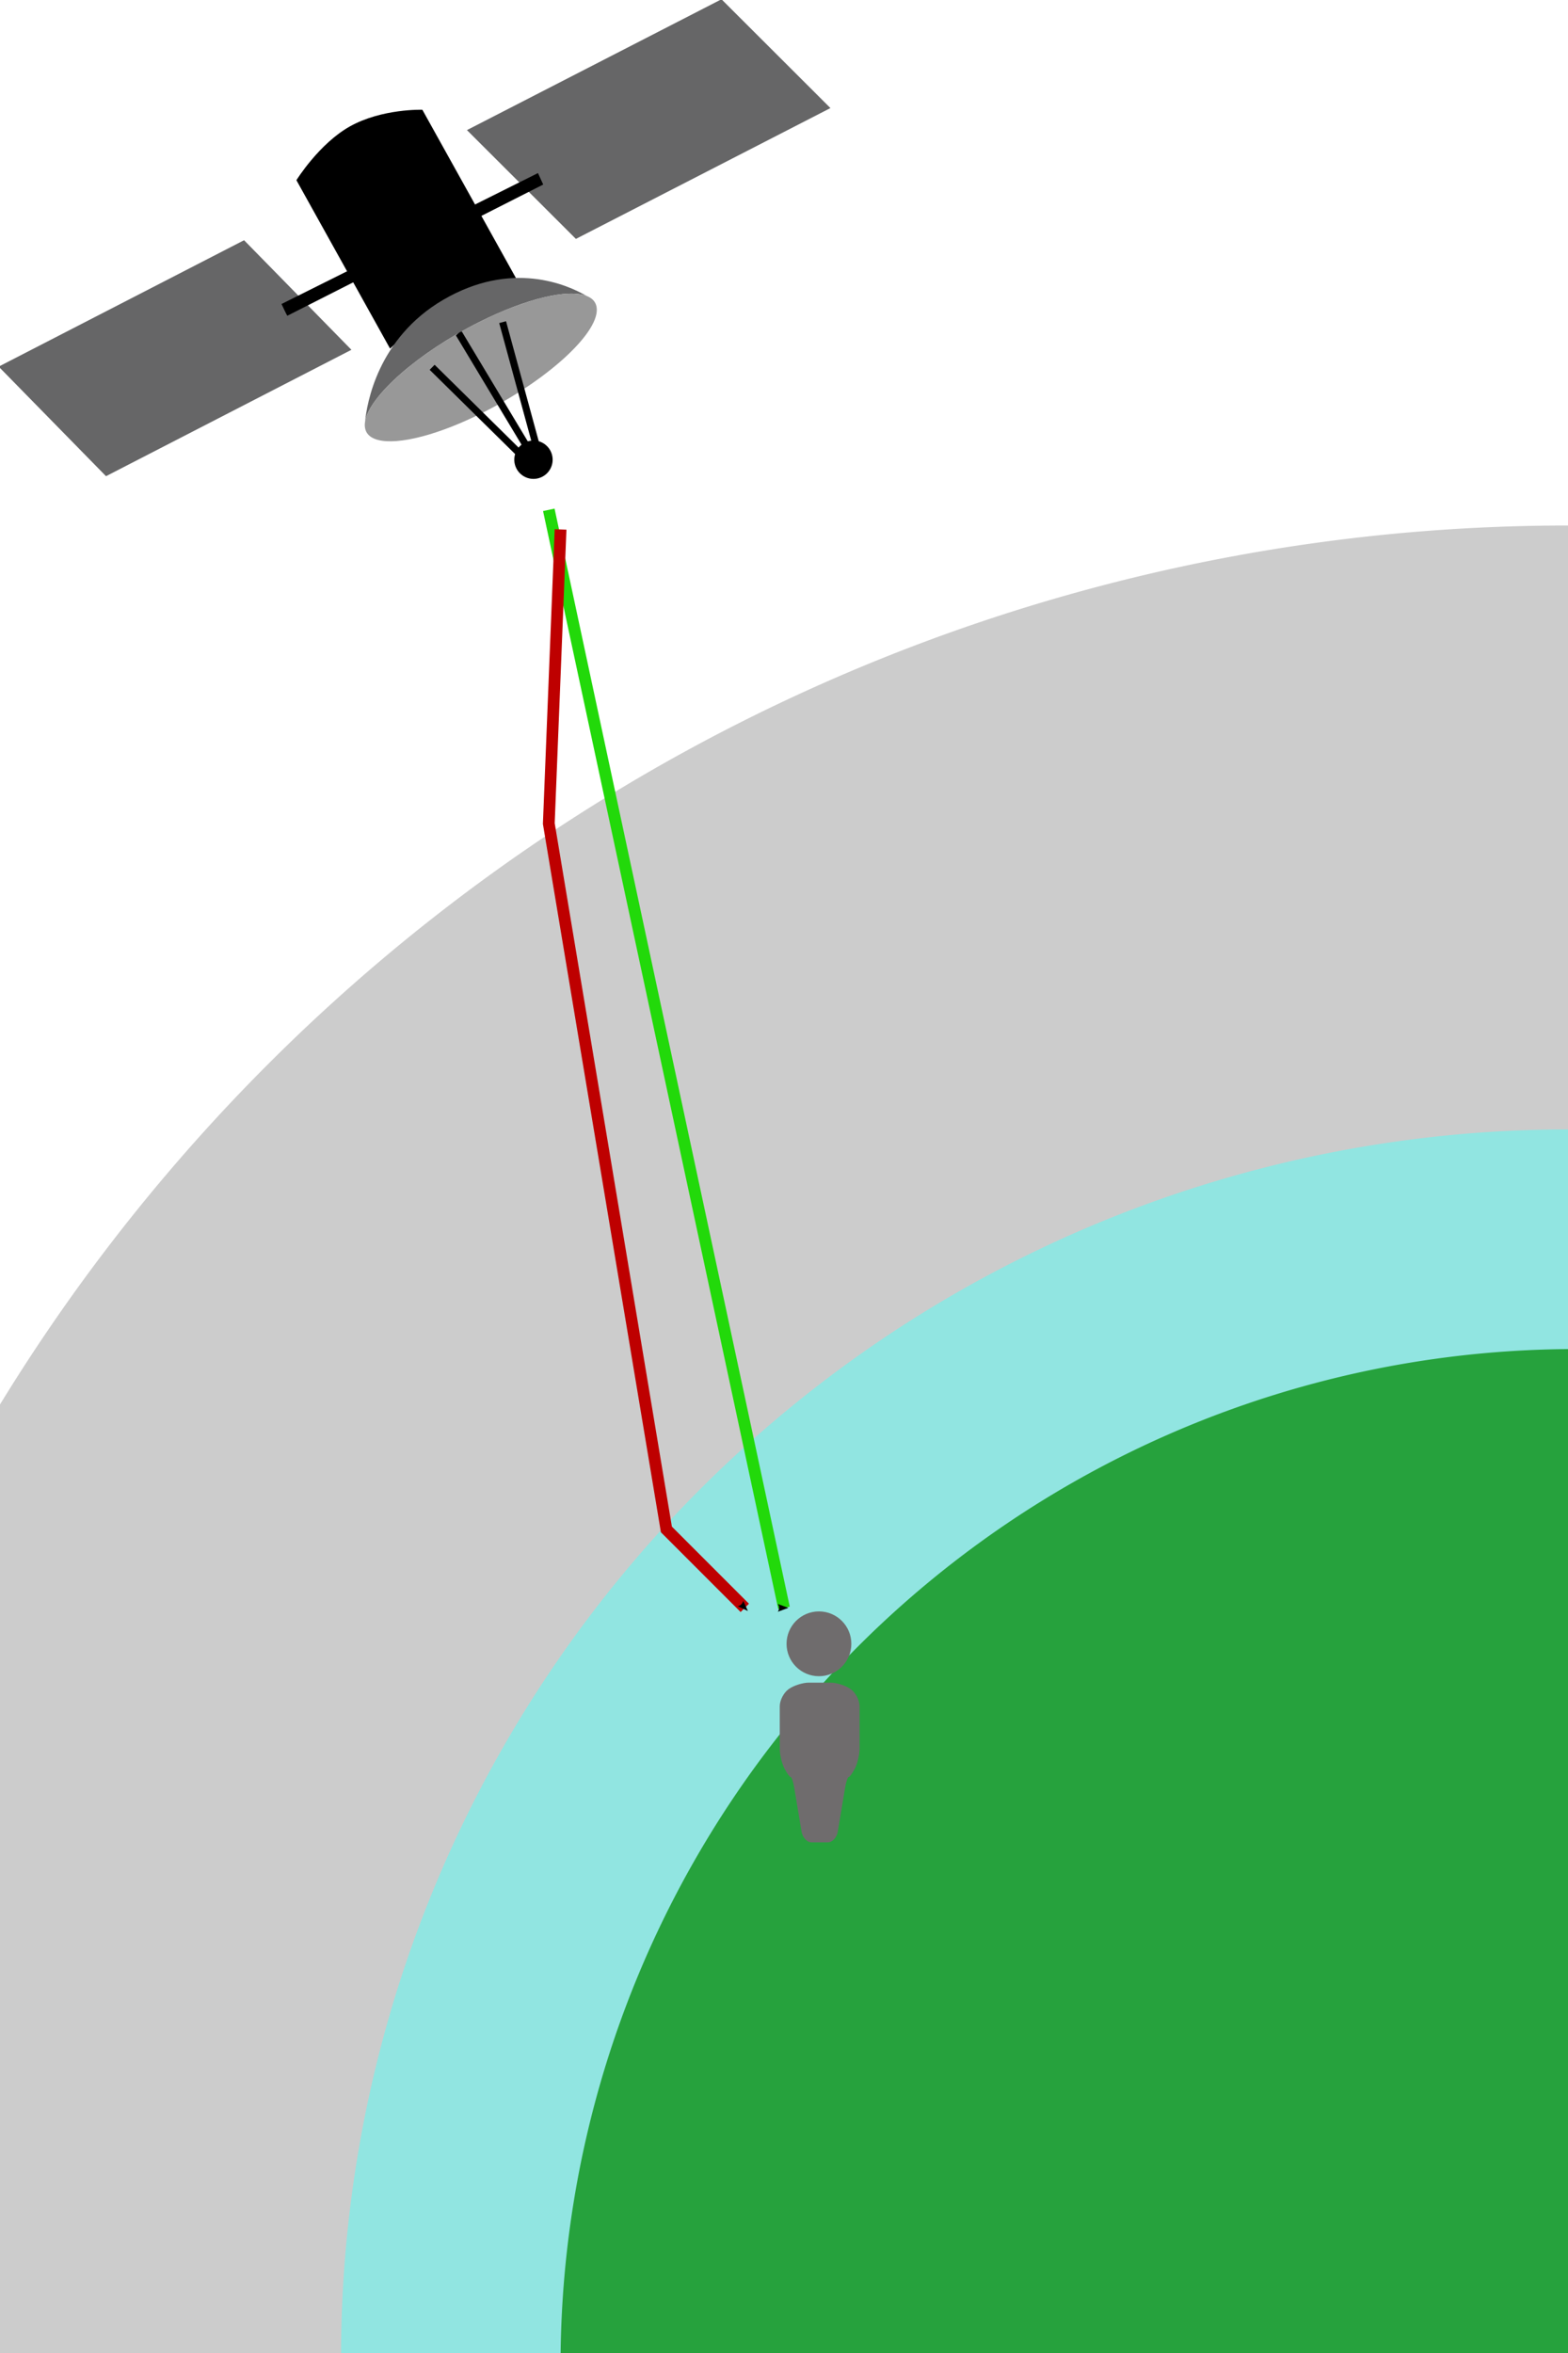 <?xml version="1.0" encoding="UTF-8" standalone="no"?>
<!-- Created with Inkscape (http://www.inkscape.org/) -->

<svg
   xmlns:dc="http://purl.org/dc/elements/1.1/"
   xmlns:cc="http://creativecommons.org/ns#"
   xmlns:rdf="http://www.w3.org/1999/02/22-rdf-syntax-ns#"
   xmlns:svg="http://www.w3.org/2000/svg"
   xmlns="http://www.w3.org/2000/svg"
   xmlns:sodipodi="http://sodipodi.sourceforge.net/DTD/sodipodi-0.dtd"
   xmlns:inkscape="http://www.inkscape.org/namespaces/inkscape"
   width="400"
   height="600"
   id="svg4716"
   version="1.1"
   inkscape:version="0.48.4 r9939"
   sodipodi:docname="iono.svg"
   inkscape:export-filename="/home/bnizette/Dropbox/ES/ES2014/Resources/images/interfacing/iono.png"
   inkscape:export-xdpi="78.333069"
   inkscape:export-ydpi="78.333069">
  <defs
     id="defs4718">
    <marker
       inkscape:stockid="Arrow2Send"
       orient="auto"
       refY="0.0"
       refX="0.0"
       id="Arrow2Send"
       style="overflow:visible;">
      <path
         id="path5525"
         style="fill-rule:evenodd;stroke-width:0.625;stroke-linejoin:round;"
         d="M 8.719,4.034 L -2.207,0.016 L 8.719,-4.002 C 6.973,-1.63 6.983,1.616 8.719,4.034 z "
         transform="scale(0.3) rotate(180) translate(-2.3,0)" />
    </marker>
    <marker
       inkscape:stockid="Arrow2Lend"
       orient="auto"
       refY="0.0"
       refX="0.0"
       id="Arrow2Lend"
       style="overflow:visible;">
      <path
         id="path5513"
         style="fill-rule:evenodd;stroke-width:0.625;stroke-linejoin:round;"
         d="M 8.719,4.034 L -2.207,0.016 L 8.719,-4.002 C 6.973,-1.63 6.983,1.616 8.719,4.034 z "
         transform="scale(1.1) rotate(180) translate(1,0)" />
    </marker>
    <marker
       inkscape:stockid="Arrow1Lend"
       orient="auto"
       refY="0.0"
       refX="0.0"
       id="Arrow1Lend"
       style="overflow:visible;">
      <path
         id="path5495"
         d="M 0.0,0.0 L 5.0,-5.0 L -12.5,0.0 L 5.0,5.0 L 0.0,0.0 z "
         style="fill-rule:evenodd;stroke:#000000;stroke-width:1.0pt;"
         transform="scale(0.8) rotate(180) translate(12.5,0)" />
    </marker>
  </defs>
  <sodipodi:namedview
     id="base"
     pagecolor="#ffffff"
     bordercolor="#666666"
     borderopacity="1.0"
     inkscape:pageopacity="0.0"
     inkscape:pageshadow="2"
     inkscape:zoom="1.4142136"
     inkscape:cx="140.78763"
     inkscape:cy="193.8522"
     inkscape:document-units="px"
     inkscape:current-layer="layer1"
     showgrid="true"
     objecttolerance="10000"
     guidetolerance="10000"
     inkscape:window-width="1920"
     inkscape:window-height="1024"
     inkscape:window-x="0"
     inkscape:window-y="27"
     inkscape:window-maximized="1">
    <inkscape:grid
       type="xygrid"
       id="grid4724"
       empspacing="5"
       visible="true"
       enabled="true"
       snapvisiblegridlinesonly="true"
       spacingx="10px"
       spacingy="10px" />
  </sodipodi:namedview>
  <g
     inkscape:label="Layer 1"
     inkscape:groupmode="layer"
     id="layer1"
     transform="translate(0,-452.362)">
    <path
       sodipodi:type="arc"
       style="fill:#cccccc;fill-opacity:1;stroke:none"
       id="path6532-3-4"
       sodipodi:cx="395"
       sodipodi:cy="575"
       sodipodi:rx="125"
       sodipodi:ry="125"
       d="M 270,575 A 125,125 0 0 1 395,450 l 0,125 z"
       transform="matrix(3.752,0,0,3.752,-1082.04,-1102.038)"
       sodipodi:start="3.1415927"
       sodipodi:end="4.712389" />
    <path
       sodipodi:type="arc"
       style="fill:#91e5e1;fill-opacity:1;stroke:none"
       id="path6532-3"
       sodipodi:cx="395"
       sodipodi:cy="575"
       sodipodi:rx="125"
       sodipodi:ry="125"
       d="M 270,575 A 125,125 0 0 1 395,450 l 0,125 z"
       transform="matrix(2.504,0,0,2.504,-589.08,-386.438)"
       sodipodi:start="3.1415927"
       sodipodi:end="4.712389" />
    <g
       style="overflow:visible"
       id="Layer_5"
       transform="matrix(0.259,-0.966,0.966,0.259,161.776,233.534)" />
    <g
       style="overflow:visible"
       id="g2903"
       transform="matrix(0.369,-0.635,0.635,0.369,187.595,276.19)"
       inkscape:transform-center-x="9.256671"
       inkscape:transform-center-y="35.117168">
      <polygon
         transform="matrix(-1,0,0,1,-196.326,-36.774)"
         points="168.93,51.652 249.699,0 263.86,51.352 183.091,103.005 "
         id="polygon55"
         style="fill:#666667" />
      <path
         inkscape:connector-curvature="0"
         d="m -372.309,77.623 c 0,0 12.522,3.461 23.303,9.845 10.781,6.384 19.823,15.693 19.823,15.693 l 34.207,-57.5 c 0,0 -6.653,-12.348 -17.642,-18.854 -10.565,-6.257 -25.482,-6.683 -25.482,-6.683 l -34.209,57.499 z"
         id="path57" />
      <path
         inkscape:connector-curvature="0"
         d="m -348.819,99.751 c -19.72,-12.891 -41.243,-20.098 -49.737,-16.902 5.473,-2.507 27.143,-10.826 50.188,2.244 23.858,13.531 26.183,34.557 26.165,42.379 -1.076,-6.775 -11.099,-17.577 -26.616,-27.721 z"
         id="path59"
         style="fill:#666667" />
      <path
         inkscape:connector-curvature="0"
         d="m -402.099,88.709 c -0.139,-0.985 -0.084,-1.885 0.177,-2.681 0.111,-0.342 0.26,-0.665 0.448,-0.967 0.125,-0.201 0.267,-0.394 0.427,-0.578 0.318,-0.367 0.707,-0.697 1.167,-0.988 1.379,-0.871 3.304,-1.323 5.658,-1.393 0.392,-0.012 0.796,-0.012 1.212,-0.003 0.831,0.018 1.708,0.08 2.626,0.18 0.459,0.051 0.929,0.112 1.408,0.182 0.24,0.035 0.481,0.073 0.727,0.114 0.488,0.081 0.987,0.171 1.494,0.271 0.254,0.051 0.51,0.102 0.769,0.157 0.516,0.109 1.041,0.229 1.574,0.358 10.13,2.447 23.218,8.3 35.594,16.39 12.051,7.876 20.788,16.152 24.596,22.63 0.205,0.349 0.397,0.694 0.573,1.034 0.177,0.339 0.339,0.673 0.486,1.001 0.146,0.328 0.278,0.65 0.396,0.965 0.41,1.104 0.634,2.131 0.66,3.066 0.008,0.268 -10e-4,0.527 -0.026,0.78 -0.147,1.511 -0.884,2.74 -2.263,3.611 -7.357,4.647 -30.218,-2.63 -51.062,-16.256 -0.651,-0.426 -1.293,-0.853 -1.924,-1.28 -14.533,-9.838 -23.808,-20.107 -24.717,-26.593 z"
         id="path61"
         style="fill:#989898" />
      <rect
         x="318.133"
         y="-171.729"
         transform="matrix(-0.702,0.712,0.712,0.702,0,0)"
         width="49.896"
         height="2.455"
         id="rect63" />
      <rect
         x="-232.882"
         y="334.535"
         transform="matrix(0.249,-0.968,-0.968,-0.249,0,0)"
         width="49.895"
         height="2.454"
         id="rect65" />
      <path
         inkscape:connector-curvature="0"
         d="m -379.062,135.423 22.197,-40.319 c 0.891,0.273 1.691,0.455 2.214,1.07 l -22.261,40.433 -2.15,-1.184 z"
         id="path67" />
      <circle
         transform="matrix(-1,0,0,1,-196.326,-36.774)"
         cx="184.314"
         cy="176.851"
         r="6.662"
         id="circle69"
         d="m 190.976,176.851 c 0,3.679 -2.983,6.662 -6.662,6.662 -3.679,0 -6.662,-2.983 -6.662,-6.662 0,-3.679 2.983,-6.662 6.662,-6.662 3.679,0 6.662,2.983 6.662,6.662 z"
         sodipodi:cx="184.314"
         sodipodi:cy="176.851"
         sodipodi:rx="6.6620002"
         sodipodi:ry="6.6620002" />
      <polygon
         transform="matrix(-1,0,0,1,-196.326,-36.774)"
         points="13.282,152.997 96.979,99.375 110.624,151.075 26.927,204.696 "
         id="polygon71"
         style="fill:#666667" />
      <path
         inkscape:connector-curvature="0"
         d="m -293.805,91.427 -2.529,3.574 -23.545,-15.261 c 0.268,-0.568 2.182,-3.293 2.52,-3.79 l 23.554,15.477 z"
         id="path73" />
      <path
         inkscape:connector-curvature="0"
         d="m -354.312,52.727 -2.529,3.574 -23.546,-15.261 c 0.269,-0.569 2.182,-3.294 2.521,-3.791 l 23.554,15.478 z"
         id="path75" />
    </g>
    <path
       style="fill:none;stroke:#22d90a;stroke-width:3;stroke-linecap:butt;stroke-linejoin:miter;stroke-miterlimit:4;stroke-opacity:1;stroke-dasharray:none;marker-end:url(#Arrow2Send)"
       d="m 140,582.362 c 60,280 60,280 60,280"
       id="path4978"
       inkscape:connector-curvature="0"
       sodipodi:nodetypes="cc" />
    <path
       sodipodi:type="arc"
       style="fill:#26a23d;fill-opacity:1;stroke:none;stroke-width:1.448;stroke-linecap:butt;stroke-miterlimit:4;stroke-opacity:1;stroke-dasharray:none;stroke-dashoffset:0"
       id="path6532"
       sodipodi:cx="395"
       sodipodi:cy="575"
       sodipodi:rx="125"
       sodipodi:ry="125"
       d="M 270,575 A 125,125 0 0 1 395,450 l 0,125 z"
       transform="matrix(2.072,0,0,2.072,-416.44,-136.038)"
       sodipodi:start="3.1415927"
       sodipodi:end="4.712389" />
    <g
       id="g10"
       transform="matrix(2.848,0,0,-2.848,168.471,931.79)">
      <g
         id="g6008"
         transform="matrix(0.325,0,0,0.325,-100.86,-132.32)">
        <g
           id="g5704"
           transform="translate(362.96,472.25)">
          <path
             style="fill:#6f6c6d;fill-rule:evenodd"
             inkscape:connector-curvature="0"
             id="path5706"
             d="m 0,0 c 0,-4.93 -3.997,-8.927 -8.927,-8.927 -4.929,0 -8.927,3.997 -8.927,8.927 0,4.93 3.998,8.927 8.927,8.927 C -3.997,8.927 0,4.93 0,0" />
        </g>
        <g
           id="g5708"
           transform="translate(362.69,459.83)">
          <path
             style="fill:#6f6c6d;fill-rule:evenodd"
             inkscape:connector-curvature="0"
             id="path5710"
             d="m 0,0 c -1.353,0.946 -3.808,1.721 -5.458,1.721 h -6 c -1.65,0 -4.105,-0.775 -5.458,-1.721 L -17,-0.059 c -1.353,-0.946 -2.458,-3.07 -2.458,-4.72 v -11.625 c 0,-1.651 0.562,-4.097 1.25,-5.438 0.687,-1.341 1.475,-2.437 1.75,-2.437 0.275,0 0.722,-1.332 0.993,-2.959 l 2.014,-12.082 c 0.271,-1.627 1.506,-2.959 2.743,-2.959 h 4.5 c 1.237,0 2.472,1.332 2.743,2.959 l 2.014,12.082 c 0.271,1.627 0.718,2.959 0.993,2.959 0.275,0 1.062,1.096 1.75,2.437 0.687,1.341 1.25,3.787 1.25,5.438 v 11.625 c 0,1.65 -1.105,3.774 -2.458,4.72 L 0,0 z" />
        </g>
      </g>
    </g>
    <path
       style="fill:none;stroke:#be0000;stroke-width:3;stroke-linecap:butt;stroke-linejoin:miter;stroke-miterlimit:4;stroke-opacity:1;stroke-dasharray:none;marker-end:url(#Arrow2Send)"
       d="m 143,587.362 -3,75 30,180 20,20"
       id="path6306"
       inkscape:connector-curvature="0"
       sodipodi:nodetypes="cccc" />
  </g>
</svg>
